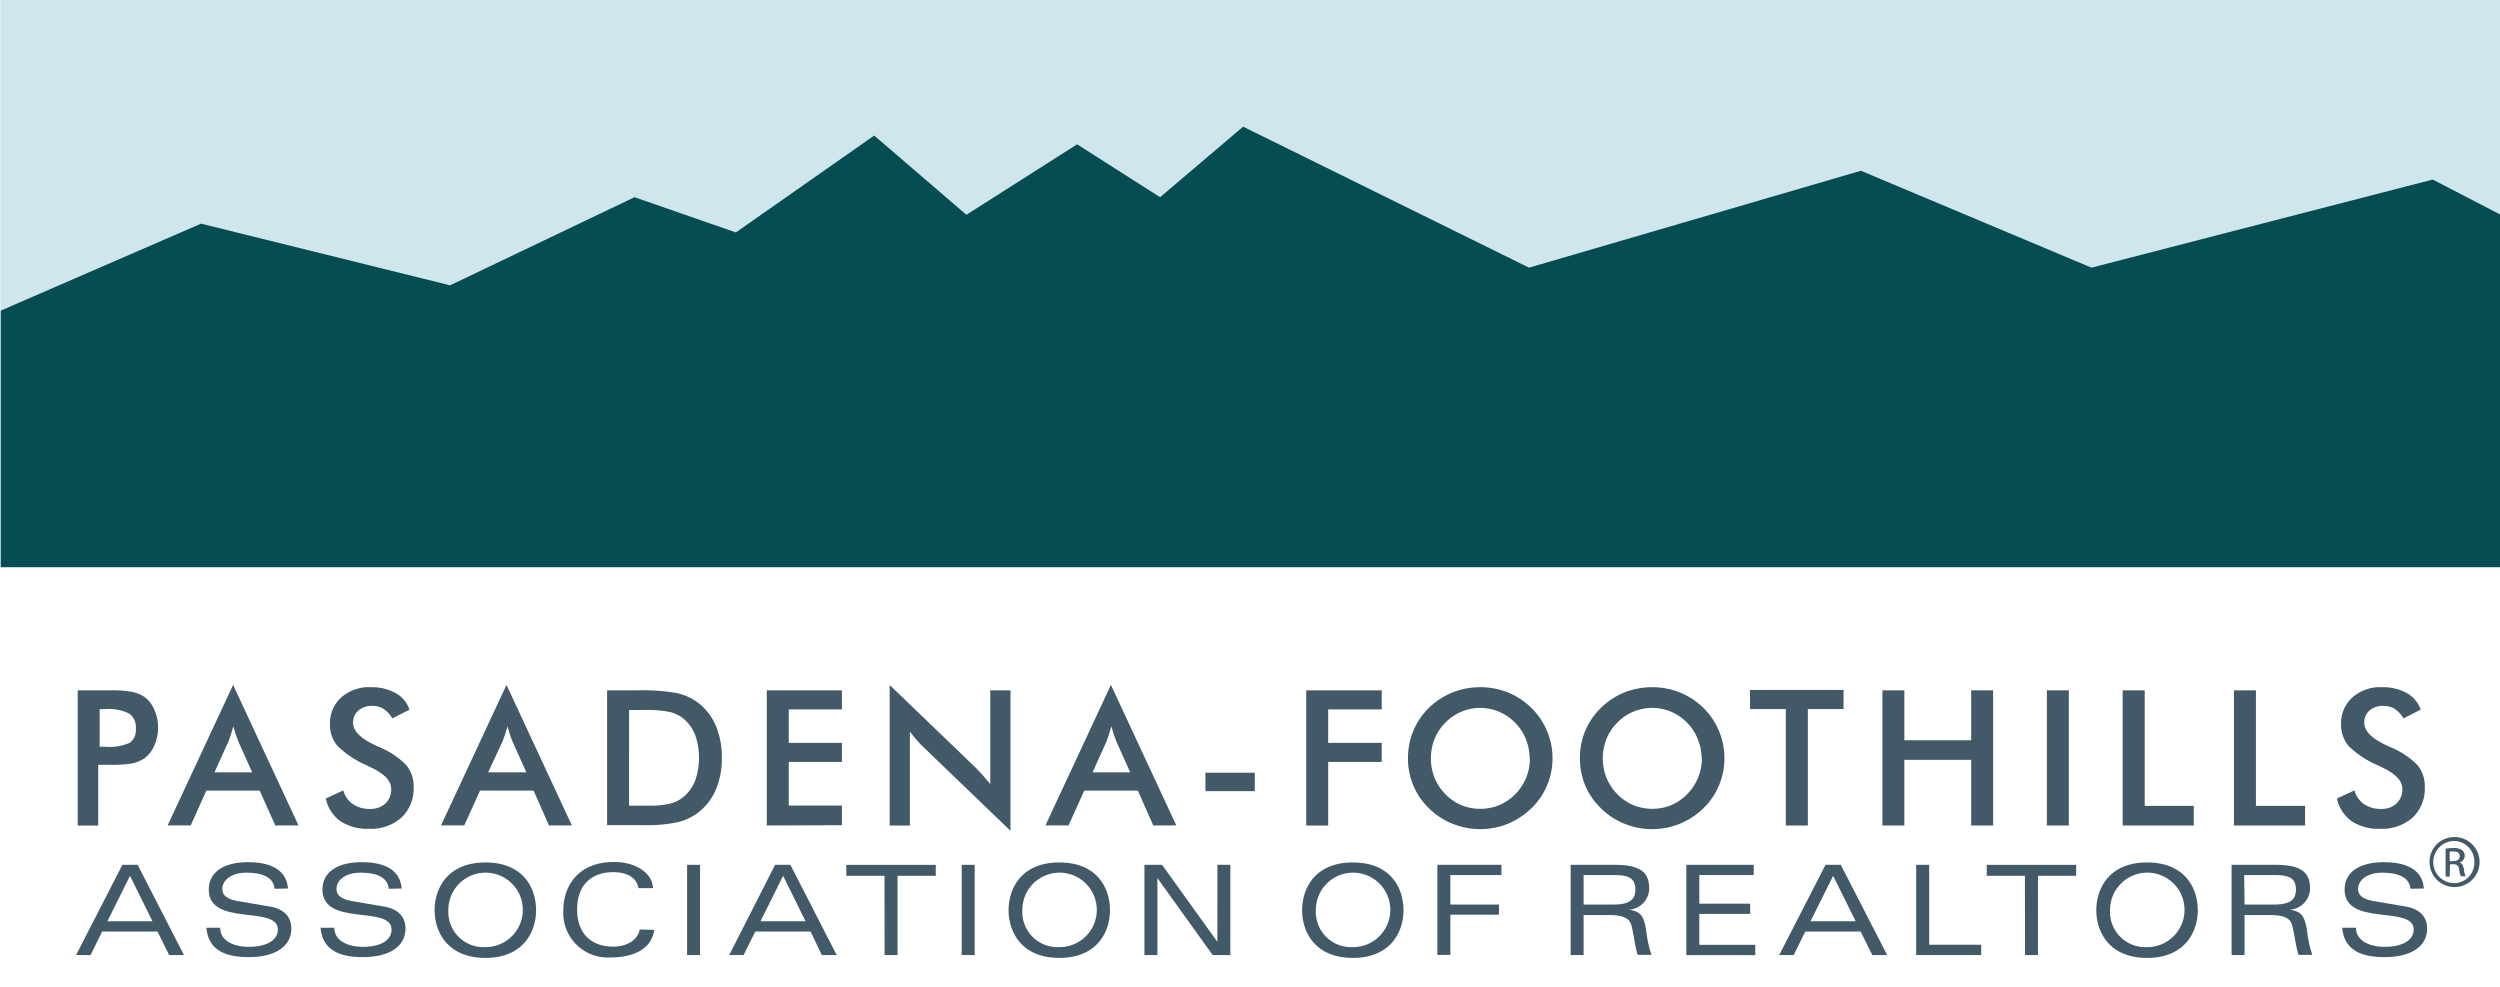 <svg id="Layer_1" data-name="Layer 1" xmlns="http://www.w3.org/2000/svg" viewBox="0 0 261.9 103.41"><defs><style>.cls-1{fill:#cfe6ed;}.cls-2{fill:#425968;}.cls-3{fill:#054d52;}.cls-4{fill:none;}</style></defs><rect class="cls-1" x="0.04" width="261.86" height="59.42"/><path class="cls-2" d="M25.09,140.3v6.36H22.94V132.5h3.48a11.17,11.17,0,0,1,2.28.17,3.71,3.71,0,0,1,1.28.55,3.38,3.38,0,0,1,1,1.33,4.5,4.5,0,0,1,.38,1.85,4.57,4.57,0,0,1-.38,1.85,3.28,3.28,0,0,1-1,1.34,3.71,3.71,0,0,1-1.28.55,11.34,11.34,0,0,1-2.28.16H25.09Zm.15-1.89h.59a5.37,5.37,0,0,0,2.56-.41,1.64,1.64,0,0,0,.64-1.47,1.78,1.78,0,0,0-.68-1.59,4.82,4.82,0,0,0-2.52-.47h-.59Z" transform="translate(-14.8 -60.18)"/><path class="cls-2" d="M43.64,146.66,42,143H36.42l-1.64,3.65H32.36l6.86-14.72,6.85,14.72Zm-6.37-5.57h3.95l-1.45-3.23c-.08-.2-.17-.44-.26-.71s-.18-.56-.27-.89c-.08.31-.16.6-.25.86s-.17.52-.26.74Z" transform="translate(-14.8 -60.18)"/><path class="cls-2" d="M48.93,143.83l1.84-.85a2.47,2.47,0,0,0,1,1.44,3,3,0,0,0,1.78.5,2.3,2.3,0,0,0,1.63-.57,2,2,0,0,0,.6-1.53q0-1.24-2.07-2.22l-.44-.22a10.12,10.12,0,0,1-3.12-2.06,3.39,3.39,0,0,1-.78-2.26,3.62,3.62,0,0,1,1.17-2.81,4.37,4.37,0,0,1,3.08-1.08,5.23,5.23,0,0,1,2.62.61,3.17,3.17,0,0,1,1.46,1.74l-1.8.92a2.9,2.9,0,0,0-.93-1,2.14,2.14,0,0,0-1.16-.31,2.09,2.09,0,0,0-1.47.49,1.62,1.62,0,0,0-.55,1.29c0,.85.8,1.65,2.4,2.38l.29.14a8.39,8.39,0,0,1,2.87,1.89,3.44,3.44,0,0,1,.78,2.31,4.16,4.16,0,0,1-1.26,3.19A4.79,4.79,0,0,1,53.41,147a5,5,0,0,1-3-.83A3.93,3.93,0,0,1,48.93,143.83Z" transform="translate(-14.8 -60.18)"/><path class="cls-2" d="M72.31,146.66,70.7,143H65.09l-1.65,3.65H61l6.86-14.72,6.85,14.72Zm-6.37-5.57h4l-1.45-3.23c-.09-.2-.17-.44-.26-.71s-.18-.56-.27-.89c-.08.31-.16.6-.25.86s-.18.52-.27.74Z" transform="translate(-14.8 -60.18)"/><path class="cls-2" d="M78.4,146.66V132.5h3.11a20.69,20.69,0,0,1,4.26.3,6,6,0,0,1,2.16,1,5.92,5.92,0,0,1,1.86,2.41,8.46,8.46,0,0,1,.63,3.36,8.33,8.33,0,0,1-.63,3.34,6,6,0,0,1-1.86,2.4,5.72,5.72,0,0,1-2.12,1,15.61,15.61,0,0,1-3.69.31H78.4Zm2.3-2.08h1.94a9.49,9.49,0,0,0,2.39-.22,3.53,3.53,0,0,0,1.39-.71,4.27,4.27,0,0,0,1.21-1.71,7.25,7.25,0,0,0,0-4.75,4.27,4.27,0,0,0-1.21-1.71,3.61,3.61,0,0,0-1.44-.71,11.69,11.69,0,0,0-2.61-.21H80.7Z" transform="translate(-14.8 -60.18)"/><path class="cls-2" d="M95.13,146.66V132.5H103v2H97.43V138H103v2H97.43v4.57H103v2.06Z" transform="translate(-14.8 -60.18)"/><path class="cls-2" d="M108,146.66V131.94l9,8.65c.24.25.49.51.74.79s.52.59.8.94V132.5h2.12v14.72l-9.17-8.82a10.28,10.28,0,0,1-.71-.76c-.23-.26-.45-.54-.66-.83v9.85Z" transform="translate(-14.8 -60.18)"/><path class="cls-2" d="M135.62,146.66,134,143h-5.61l-1.65,3.65h-2.42l6.86-14.72,6.85,14.72Zm-6.36-5.57h3.94l-1.45-3.23c-.08-.2-.17-.44-.26-.71s-.18-.56-.27-.89c-.08.31-.16.6-.25.86s-.17.52-.26.74Z" transform="translate(-14.8 -60.18)"/><path class="cls-2" d="M141.08,141.13h5.17v1.93h-5.17Z" transform="translate(-14.8 -60.18)"/><path class="cls-2" d="M151.64,146.66V132.5h7.91v2h-5.61V138h5.61v2h-5.61v6.66Z" transform="translate(-14.8 -60.18)"/><path class="cls-2" d="M177.44,139.61a7.25,7.25,0,0,1-.57,2.85,7.11,7.11,0,0,1-1.65,2.4,7.79,7.79,0,0,1-2.46,1.62,7.67,7.67,0,0,1-2.89.56,7.55,7.55,0,0,1-2.91-.57,7.34,7.34,0,0,1-2.46-1.61,7.14,7.14,0,0,1-1.64-2.39,7.37,7.37,0,0,1-.56-2.86,7.45,7.45,0,0,1,.56-2.87,7.32,7.32,0,0,1,1.64-2.41,7.76,7.76,0,0,1,2.46-1.61,7.92,7.92,0,0,1,2.91-.55,7.83,7.83,0,0,1,2.9.55,7.61,7.61,0,0,1,2.45,1.61,7.43,7.43,0,0,1,1.65,2.43A7.25,7.25,0,0,1,177.44,139.61Zm-2.4,0a5.37,5.37,0,0,0-.39-2,5.19,5.19,0,0,0-1.13-1.72,5.1,5.1,0,0,0-5.64-1.15,5.34,5.34,0,0,0-2.8,2.86,5.61,5.61,0,0,0-.38,2.05,5.51,5.51,0,0,0,.38,2,5.24,5.24,0,0,0,1.13,1.72,5,5,0,0,0,3.66,1.54,5.05,5.05,0,0,0,2-.39,5.3,5.3,0,0,0,1.68-1.15,5.3,5.3,0,0,0,1.52-3.75Z" transform="translate(-14.8 -60.18)"/><path class="cls-2" d="M195.45,139.61a7.25,7.25,0,0,1-.57,2.85,7.08,7.08,0,0,1-1.64,2.4,7.63,7.63,0,0,1-5.35,2.18,7.63,7.63,0,0,1-2.92-.57,7.3,7.3,0,0,1-2.45-1.61,7.17,7.17,0,0,1-1.65-2.39,7.37,7.37,0,0,1-.56-2.86,7.45,7.45,0,0,1,.56-2.87,7.35,7.35,0,0,1,1.65-2.41,7.61,7.61,0,0,1,2.45-1.61,7.94,7.94,0,0,1,2.92-.55,7.78,7.78,0,0,1,2.89.55,7.54,7.54,0,0,1,2.46,1.61,7.4,7.4,0,0,1,1.64,2.43A7.25,7.25,0,0,1,195.45,139.61Zm-2.39,0a5.37,5.37,0,0,0-.4-2,5.17,5.17,0,0,0-1.12-1.72,5.1,5.1,0,0,0-5.64-1.15,4.89,4.89,0,0,0-1.68,1.15,5.05,5.05,0,0,0-1.13,1.71,5.61,5.61,0,0,0-.38,2.05,5.51,5.51,0,0,0,.38,2,5.4,5.4,0,0,0,1.13,1.72,5.26,5.26,0,0,0,1.67,1.15,5.17,5.17,0,0,0,2,.39,5.09,5.09,0,0,0,2-.39,5.35,5.35,0,0,0,3.2-4.9Z" transform="translate(-14.8 -60.18)"/><path class="cls-2" d="M204.19,134.46v12.2h-2.31v-12.2h-3.75v-2h9.8v2Z" transform="translate(-14.8 -60.18)"/><path class="cls-2" d="M212,146.66V132.5h2.3v5.23h7V132.5h2.3v14.16h-2.3v-6.88h-7v6.88Z" transform="translate(-14.8 -60.18)"/><path class="cls-2" d="M229.23,146.66V132.5h2.3v14.16Z" transform="translate(-14.8 -60.18)"/><path class="cls-2" d="M237.17,146.66V132.5h2.31v12.1h5.14v2.06Z" transform="translate(-14.8 -60.18)"/><path class="cls-2" d="M248.83,146.66V132.5h2.3v12.1h5.15v2.06Z" transform="translate(-14.8 -60.18)"/><path class="cls-2" d="M259.62,143.83l1.84-.85a2.47,2.47,0,0,0,1,1.44,3,3,0,0,0,1.77.5,2.26,2.26,0,0,0,1.63-.57,2,2,0,0,0,.61-1.53q0-1.24-2.07-2.22l-.44-.22a10.06,10.06,0,0,1-3.13-2.06,3.45,3.45,0,0,1-.78-2.26,3.63,3.63,0,0,1,1.18-2.81,4.37,4.37,0,0,1,3.08-1.08,5.26,5.26,0,0,1,2.62.61,3.17,3.17,0,0,1,1.46,1.74l-1.8.92a2.9,2.9,0,0,0-.93-1,2.17,2.17,0,0,0-1.16-.31,2.13,2.13,0,0,0-1.48.49,1.64,1.64,0,0,0-.54,1.29c0,.85.8,1.65,2.39,2.38l.29.14a8.35,8.35,0,0,1,2.88,1.89,3.44,3.44,0,0,1,.78,2.31,4.16,4.16,0,0,1-1.26,3.19A4.83,4.83,0,0,1,264.1,147a5,5,0,0,1-3-.83A3.91,3.91,0,0,1,259.62,143.83Z" transform="translate(-14.8 -60.18)"/><path class="cls-2" d="M31.3,157.77H25.5l-1.21,2.46H22.77l4.85-9.45h1.6l4.85,9.45H32.52Zm-.53-1.08-2.35-4.76-2.37,4.76Z" transform="translate(-14.8 -60.18)"/><path class="cls-2" d="M43.57,153.29c-.13-1.32-1.48-1.69-3-1.69-1.35,0-2.48.67-2.48,1.72,0,.51.31,1,1.47,1.23l3.52.6c1.54.26,2.24,1.14,2.24,2.3,0,1.89-1.69,3-4.49,3s-4.24-1-4.41-3.08h1.44c0,1.27,1.26,2,3,2,2,0,3.05-.77,3.05-1.8,0-2.62-7.24-.25-7.24-4.2,0-1.82,1.55-2.87,4.13-2.87,2,0,4,.59,4.17,2.76Z" transform="translate(-14.8 -60.18)"/><path class="cls-2" d="M55.53,153.29c-.13-1.32-1.48-1.69-3-1.69-1.35,0-2.48.67-2.48,1.72,0,.51.31,1,1.47,1.23l3.52.6c1.53.26,2.24,1.14,2.24,2.3,0,1.89-1.69,3-4.49,3s-4.24-1-4.41-3.08h1.44c0,1.27,1.26,2,3,2,2,0,3-.77,3-1.8,0-2.62-7.24-.25-7.24-4.2,0-1.82,1.55-2.87,4.13-2.87,2,0,4,.59,4.17,2.76Z" transform="translate(-14.8 -60.18)"/><path class="cls-2" d="M65.65,150.53c4,0,5.31,2.72,5.31,5s-1.35,5-5.31,5-5.32-2.73-5.32-5S61.68,150.53,65.65,150.53Zm0,8.87a3.9,3.9,0,1,0-3.88-3.9A3.69,3.69,0,0,0,65.65,159.4Z" transform="translate(-14.8 -60.18)"/><path class="cls-2" d="M83.34,157.6c-.3,2.08-2.27,2.88-4.58,2.88a4.66,4.66,0,0,1-4.94-5c0-2.25,1.35-5,5.32-5,2.23,0,4,1.13,4.07,2.74H81.69c-.24-1.23-1.35-1.67-2.66-1.67-2.16,0-3.77,1.25-3.77,3.9s1.61,3.9,3.77,3.9c1.3,0,2.55-.57,2.79-1.8Z" transform="translate(-14.8 -60.18)"/><path class="cls-2" d="M86.78,150.78h1.36v9.45H86.78Z" transform="translate(-14.8 -60.18)"/><path class="cls-2" d="M99.72,157.77h-5.8l-1.22,2.46H91.19L96,150.78h1.6l4.85,9.45h-1.56Zm-.53-1.08-2.35-4.76-2.37,4.76Z" transform="translate(-14.8 -60.18)"/><path class="cls-2" d="M107.46,151.93h-4v-1.15h9.37v1.15h-4v8.3h-1.36Z" transform="translate(-14.8 -60.18)"/><path class="cls-2" d="M115.55,150.78h1.36v9.45h-1.36Z" transform="translate(-14.8 -60.18)"/><path class="cls-2" d="M125.77,150.53c4,0,5.31,2.72,5.31,5s-1.35,5-5.31,5-5.31-2.73-5.31-5S121.8,150.53,125.77,150.53Zm0,8.87a3.9,3.9,0,1,0-3.87-3.9A3.69,3.69,0,0,0,125.77,159.4Z" transform="translate(-14.8 -60.18)"/><path class="cls-2" d="M142.34,150.78h1.35v9.45h-1.85l-5.79-8.06h0v8.06h-1.36v-9.45h1.85l5.79,8.06h0Z" transform="translate(-14.8 -60.18)"/><path class="cls-2" d="M156.52,150.53c4,0,5.31,2.72,5.31,5s-1.35,5-5.31,5-5.31-2.73-5.31-5S152.55,150.53,156.52,150.53Zm0,8.87a3.9,3.9,0,1,0-3.87-3.9A3.69,3.69,0,0,0,156.52,159.4Z" transform="translate(-14.8 -60.18)"/><path class="cls-2" d="M165.38,150.78h6.71v1.07h-5.35v3.09h5.09V156h-5.09v4.22h-1.36Z" transform="translate(-14.8 -60.18)"/><path class="cls-2" d="M180.7,160.23h-1.36v-9.45H184c2.92,0,3.57,1,3.57,2.5a2.25,2.25,0,0,1-2.16,2.2v0c1.28.16,1.62.67,1.86,2.27a11.56,11.56,0,0,0,.54,2.46h-1.44c-.25-.67-.39-2-.64-3-.16-.68-.6-1.17-2.38-1.17H180.7Zm0-5.29h3.1c1.44,0,2.32-.34,2.32-1.54s-.63-1.55-2.29-1.55H180.7Z" transform="translate(-14.8 -60.18)"/><path class="cls-2" d="M191.46,150.78h7.06v1.07h-5.7v3h5.33v1.07h-5.33v3.24h5.86v1.08h-7.22Z" transform="translate(-14.8 -60.18)"/><path class="cls-2" d="M209.72,157.77h-5.8l-1.21,2.46h-1.52l4.85-9.45h1.6l4.86,9.45h-1.56Zm-.52-1.08-2.36-4.76-2.37,4.76Z" transform="translate(-14.8 -60.18)"/><path class="cls-2" d="M215.54,150.78h1.36v8.37h5.45v1.08h-6.81Z" transform="translate(-14.8 -60.18)"/><path class="cls-2" d="M226.93,151.93h-4v-1.15h9.37v1.15h-4v8.3h-1.36Z" transform="translate(-14.8 -60.18)"/><path class="cls-2" d="M239.72,150.53c4,0,5.32,2.72,5.32,5s-1.35,5-5.32,5-5.31-2.73-5.31-5S235.76,150.53,239.72,150.53Zm0,8.87a3.9,3.9,0,1,0-3.87-3.9A3.69,3.69,0,0,0,239.72,159.4Z" transform="translate(-14.8 -60.18)"/><path class="cls-2" d="M249.94,160.23h-1.36v-9.45h4.65c2.91,0,3.57,1,3.57,2.5a2.26,2.26,0,0,1-2.16,2.2v0c1.27.16,1.61.67,1.86,2.27a11,11,0,0,0,.54,2.46H255.6c-.25-.67-.4-2-.65-3-.15-.68-.6-1.17-2.38-1.17h-2.63Zm0-5.29H253c1.44,0,2.32-.34,2.32-1.54s-.63-1.55-2.29-1.55h-3.13Z" transform="translate(-14.8 -60.18)"/><path class="cls-2" d="M267.32,153.29c-.13-1.32-1.48-1.69-3-1.69-1.35,0-2.49.67-2.49,1.72,0,.51.32,1,1.48,1.23l3.52.6c1.53.26,2.24,1.14,2.24,2.3,0,1.89-1.69,3-4.49,3s-4.24-1-4.41-3.08h1.44c0,1.27,1.26,2,3,2,2,0,3.05-.77,3.05-1.8,0-2.62-7.24-.25-7.24-4.2,0-1.82,1.55-2.87,4.12-2.87,2,0,4.05.59,4.18,2.76Z" transform="translate(-14.8 -60.18)"/><polygon class="cls-3" points="219.1 28.04 194.95 17.89 160.18 28.04 130.23 13.27 121.53 20.66 112.84 15.12 101.24 22.5 91.58 14.2 77.09 24.35 66.47 20.66 47.15 29.89 21.06 23.43 0.08 32.54 0.08 59.42 261.9 59.42 261.9 22.46 254.85 18.81 219.1 28.04"/><rect class="cls-4" y="0.04" width="261.79" height="59.44"/><rect class="cls-4" y="68.04" width="261.79" height="35.37"/><path class="cls-2" d="M271.92,147.87a2.62,2.62,0,1,1-2.6,2.62,2.58,2.58,0,0,1,2.6-2.62Zm0,.41a2.21,2.21,0,0,0,0,4.42,2.13,2.13,0,0,0,2.09-2.2,2.15,2.15,0,0,0-2.09-2.22Zm-.49,3.73H271v-2.92a5.71,5.71,0,0,1,.82-.07,1.5,1.5,0,0,1,.91.22.75.75,0,0,1-.3,1.31v0c.25,0,.43.28.49.71a2.48,2.48,0,0,0,.18.72h-.49a2.06,2.06,0,0,1-.19-.75.55.55,0,0,0-.63-.51h-.33Zm0-1.62h.34c.38,0,.71-.14.71-.5s-.19-.51-.71-.51a1.52,1.52,0,0,0-.34,0Z" transform="translate(-14.8 -60.18)"/></svg>